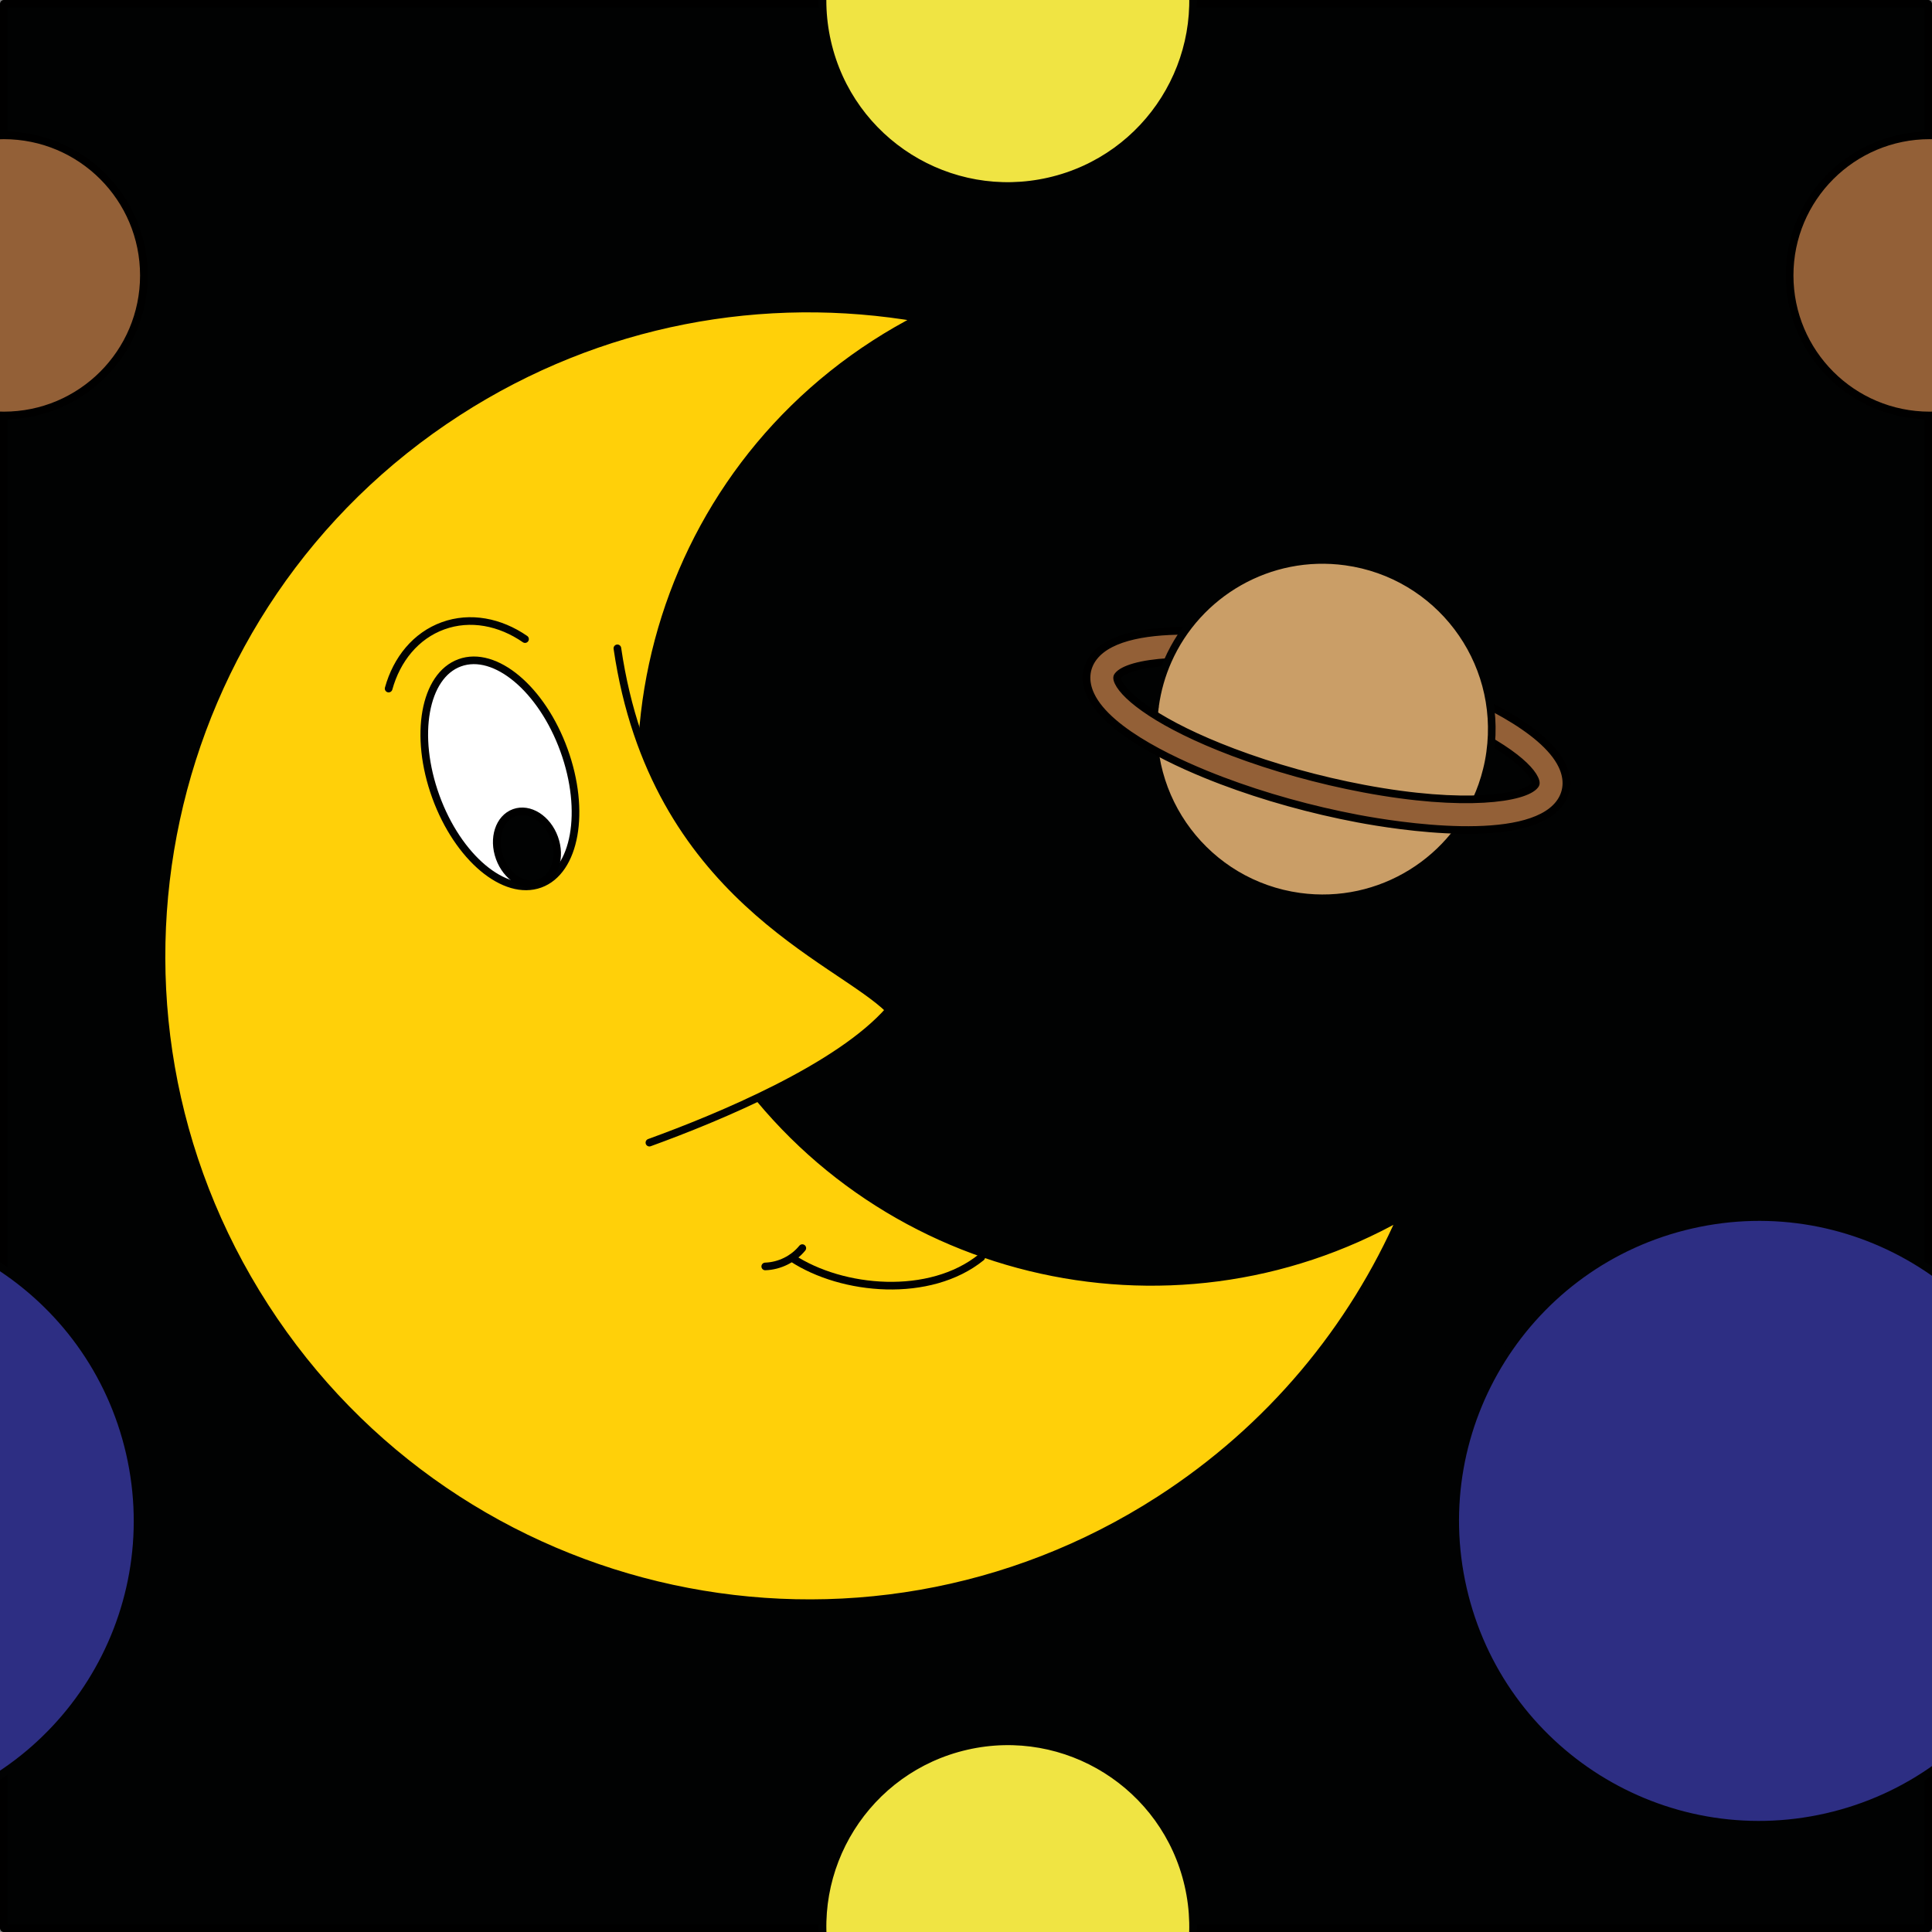 <?xml version="1.0" encoding="utf-8"?>
<!-- Generator: Adobe Illustrator 16.0.0, SVG Export Plug-In . SVG Version: 6.00 Build 0)  -->
<!DOCTYPE svg PUBLIC "-//W3C//DTD SVG 1.1//EN" "http://www.w3.org/Graphics/SVG/1.1/DTD/svg11.dtd">
<svg version="1.1" xmlns="http://www.w3.org/2000/svg" xmlns:xlink="http://www.w3.org/1999/xlink" x="0px" y="0px"
	 width="252.992px" height="252.993px" viewBox="0 0 252.992 252.993" enable-background="new 0 0 252.992 252.993"
	 xml:space="preserve">
<rect x="0" y="0" width="252.992" height="252.993" fill="#808080" stroke="none"/>
<g id="bg">
</g>
<g id="Layer_1">
	
		<rect x="0.5" y="0.5" fill="#010202" stroke="#000000" stroke-linecap="round" stroke-linejoin="round" stroke-miterlimit="10" width="251.992" height="251.993"/>
	<g>
		<path fill="#CA9E67" stroke="#010202" stroke-linecap="round" stroke-linejoin="round" stroke-miterlimit="10" d="M195.137,98.505
			c1.673-12.121-6.797-23.3-18.917-24.973c-10.021-1.381-19.396,4.168-23.289,12.98c-0.817,1.846-1.393,3.838-1.682,5.939
			c-1.673,12.119,6.797,23.299,18.917,24.971c10.604,1.462,20.49-4.84,23.916-14.557C194.57,101.478,194.928,100.021,195.137,98.505
			z"/>
		<path fill="#936037" stroke="#000000" stroke-linecap="round" stroke-linejoin="round" stroke-miterlimit="10" d="M160.013,102.23
			L160.013,102.23c-5.412-2.048-14.841-6.228-17.187-11.199c-0.847-1.794-0.705-3.567,0.397-4.994
			c4.318-5.587,21.239-2.899,26.322-1.942c6.124,1.152,12.293,2.871,17.839,4.97c5.411,2.049,14.839,6.227,17.185,11.2
			c0.847,1.793,0.706,3.566-0.396,4.992c-4.318,5.588-21.241,2.901-26.323,1.945C171.726,106.048,165.558,104.329,160.013,102.23z
			 M185.968,92.806c-5.328-2.018-11.265-3.672-17.162-4.781c-13.286-2.5-21.106-1.236-22.417,0.459
			c-0.084,0.109-0.212,0.273,0.055,0.842c0.926,1.961,5.406,5.538,14.984,9.164l0,0c5.33,2.018,11.264,3.67,17.162,4.781
			c13.287,2.5,21.108,1.236,22.419-0.459c0.084-0.109,0.211-0.273-0.058-0.84C200.026,100.009,195.547,96.431,185.968,92.806z"/>
		<path fill="#CA9E67" stroke="#010202" stroke-linecap="round" stroke-linejoin="round" stroke-miterlimit="10" d="
			M194.697,100.797c0.187-0.747,0.333-1.512,0.439-2.292c1.673-12.121-6.797-23.3-18.917-24.973
			c-10.021-1.381-19.396,4.168-23.289,12.98c-0.817,1.846-1.393,3.838-1.682,5.939"/>
	</g>
	<g>
		<path fill="#FFD009" stroke="#010202" stroke-linecap="round" stroke-linejoin="round" stroke-miterlimit="10" d="M94.63,137.287
			c-19.98-30.979-11.062-72.293,19.921-92.272c1.903-1.23,3.851-2.348,5.826-3.359c-20.232-3.51-41.783,0.275-60.396,12.281
			C20.637,79.31,9.316,131.769,34.689,171.104c25.373,39.34,77.83,50.663,117.166,25.291c14.527-9.368,25.226-22.43,31.674-37.16
			C152.986,176.509,113.895,167.159,94.63,137.287z"/>
		<path fill="none" stroke="#010202" stroke-linecap="round" stroke-linejoin="round" stroke-miterlimit="10" d="M100.207,165.838
			c1.894-0.065,3.688-0.969,4.854-2.399"/>
		<path fill="none" stroke="#000000" stroke-linecap="round" stroke-linejoin="round" stroke-miterlimit="10" d="M128.496,164.639
			c-6.723,5.438-18.203,4.425-24.785,0.085"/>
		<path fill="#FFD009" stroke="#010202" stroke-linecap="round" stroke-linejoin="round" stroke-miterlimit="10" d="M80.845,84.898
			c4.74,32.423,28.78,40.558,35.624,47.343c-6.588,7.55-22.307,14.076-31.43,17.385"/>
		<g>
			<path fill="#FFFFFF" stroke="#010202" stroke-linecap="round" stroke-linejoin="round" stroke-miterlimit="10" d="M73.85,98.227
				c2.905,7.997,1.5,15.844-3.135,17.526c-4.633,1.681-10.744-3.441-13.646-11.439c-2.903-7.998-1.499-15.844,3.138-17.525
				C64.842,85.106,70.949,90.227,73.85,98.227z"/>
			
				<ellipse transform="matrix(0.94 -0.341 0.341 0.94 -33.726 30.183)" fill="#010202" stroke="#000000" stroke-linecap="round" stroke-linejoin="round" stroke-miterlimit="10" cx="69.005" cy="111.04" rx="3.813" ry="4.895"/>
			<g>
				<path fill="none" stroke="#010202" stroke-linecap="round" stroke-linejoin="round" stroke-miterlimit="10" d="M68.752,83.688
					c-3.276-2.262-7.171-3.033-10.738-1.74c-3.563,1.294-6.059,4.381-7.123,8.219"/>
			</g>
		</g>
	</g>
	<path fill="#F0E443" stroke="#010202" stroke-linecap="round" stroke-linejoin="round" stroke-miterlimit="10" d="M155.619-5.312
		c2.984,13.061-5.183,26.067-18.244,29.054c-13.059,2.985-26.065-5.18-29.051-18.239c-2.988-13.061,5.18-26.068,18.24-29.055
		C139.622-26.538,152.629-18.372,155.619-5.312z"/>
	<path fill="#F0E443" stroke="#010202" stroke-linecap="round" stroke-linejoin="round" stroke-miterlimit="10" d="M155.619,246.878
		c2.984,13.061-5.183,26.067-18.244,29.054c-13.059,2.985-26.065-5.18-29.051-18.239c-2.988-13.061,5.18-26.068,18.24-29.055
		C139.622,225.651,152.629,233.817,155.619,246.878z"/>
	<path fill="#2D2E83" stroke="#010202" stroke-linecap="round" stroke-linejoin="round" stroke-miterlimit="10" d="M269.125,190.294
		c4.894,21.417-8.498,42.747-29.916,47.644c-21.416,4.897-42.745-8.494-47.644-29.91c-4.898-21.417,8.495-42.749,29.914-47.646
		C242.893,155.484,264.222,168.875,269.125,190.294z"/>
	<path fill="#2D2E83" stroke="#010202" stroke-linecap="round" stroke-linejoin="round" stroke-miterlimit="10" d="M17.006,190.294
		c4.894,21.417-8.498,42.747-29.916,47.644c-21.416,4.897-42.745-8.494-47.644-29.91c-4.898-21.417,8.495-42.749,29.914-47.646
		C-9.227,155.484,12.103,168.875,17.006,190.294z"/>
	
		<circle fill="#936037" stroke="#000000" stroke-linecap="round" stroke-linejoin="round" stroke-miterlimit="10" cx="0.5" cy="36.065" r="18.341"/>
	
		<circle fill="#936037" stroke="#000000" stroke-linecap="round" stroke-linejoin="round" stroke-miterlimit="10" cx="252.69" cy="36.065" r="18.341"/>
</g>
</svg>
